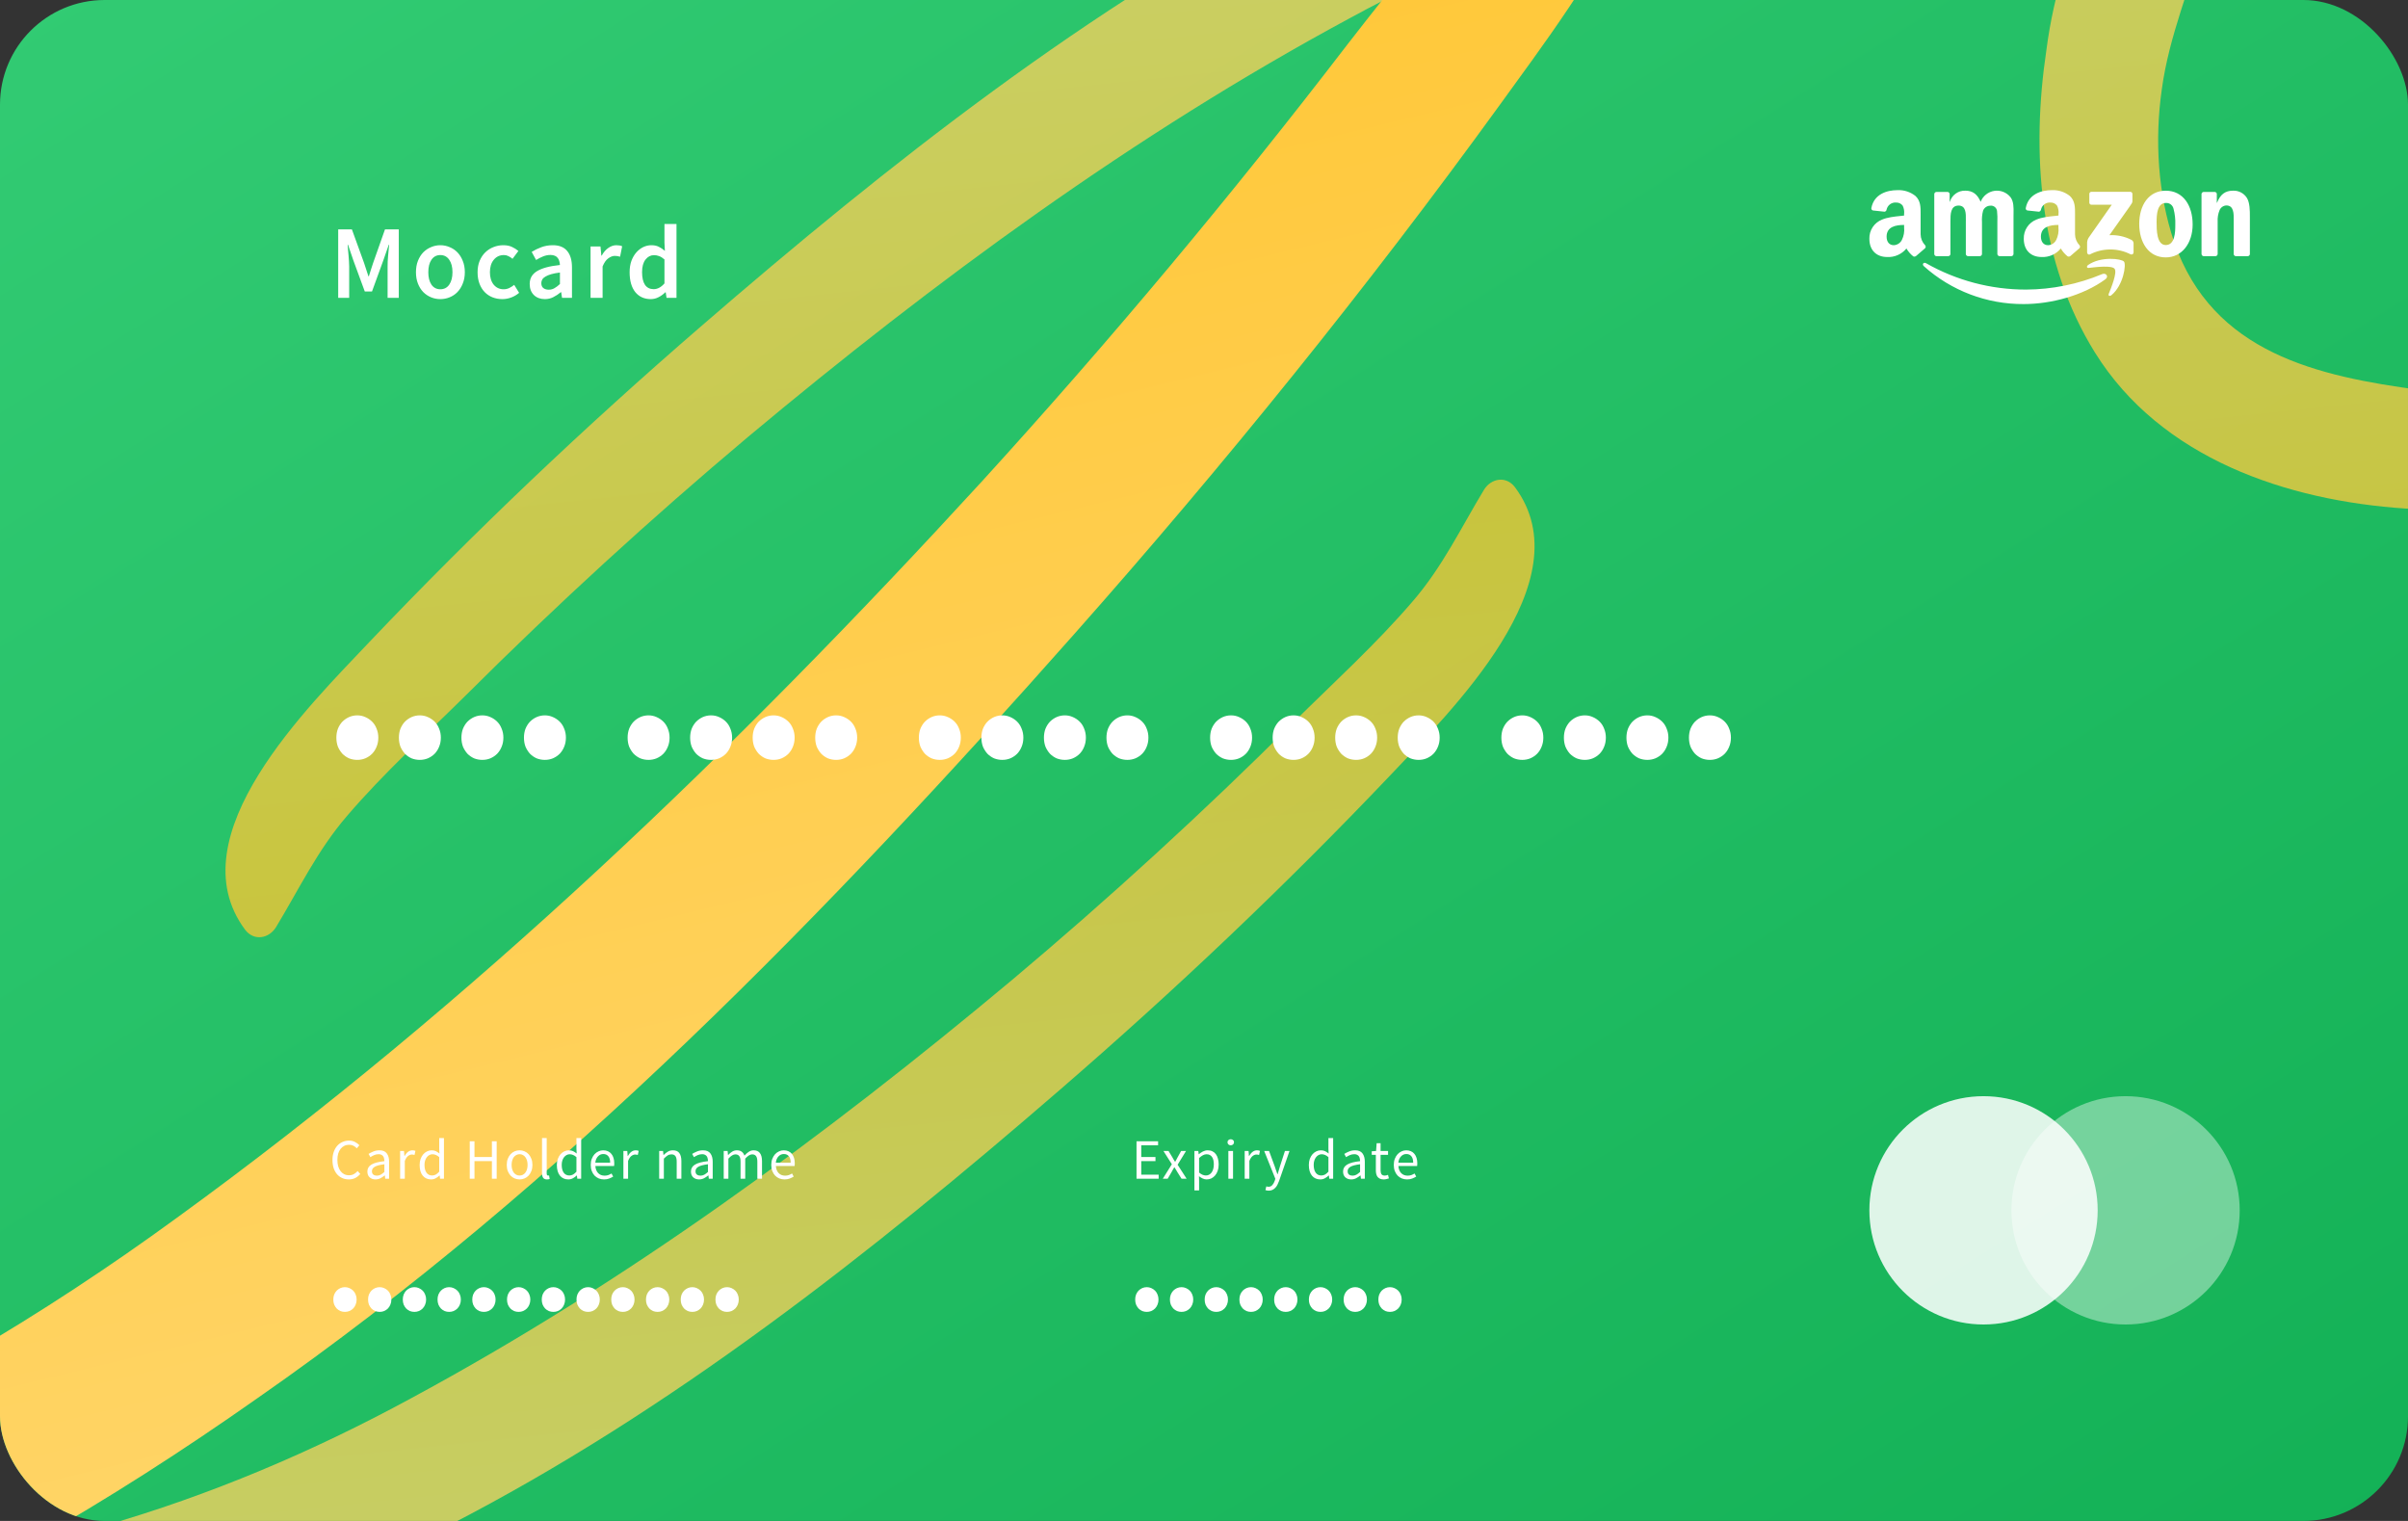 <svg width="380" height="240" viewBox="0 0 380 240" fill="none" xmlns="http://www.w3.org/2000/svg">
<rect x="0" y="0" width="380" height="240" fill="#333333" stroke="none"/>
<g clip-path="url(#clip0_3253_71496)">
<rect width="380" height="240" rx="16.513" fill="url(#paint0_linear_3253_71496)"/>
<path opacity="0.75" d="M437.544 61.416C419.234 63.683 400.328 64.004 382.026 61.553C365.68 59.38 349.179 55.693 343.104 38.221C340.517 30.574 340.006 22.09 341.15 14.09C342.32 5.482 345.757 -2.178 347.938 -10.597C353.032 -30.88 330.969 -40.76 314.517 -43.302C296.515 -45.959 277.479 -42.604 260.072 -38.159C241.558 -33.397 223.853 -25.949 206.938 -17.131C171.903 0.892 140.186 25.912 110.529 51.579C92.323 67.321 74.833 83.896 58.329 101.266C48.866 111.299 27.659 131.899 38.681 146.711C40.083 148.545 42.433 148.11 43.554 146.309C47.213 140.263 50.097 134.159 54.773 128.74C60.576 121.957 67.296 115.87 73.61 109.62C87.866 95.413 102.701 81.838 118.017 68.965C147.584 44.243 178.923 21.249 212.878 2.937C228.317 -5.457 244.617 -12.38 261.581 -17.257C277.339 -21.747 295.126 -25.422 311.541 -23.148C314.945 -22.688 318.387 -21.959 321.633 -20.655C323.494 -19.872 325.523 -19.056 327.152 -17.966C329.018 -16.745 328.912 -17.114 329.029 -15.869C329.205 -12.603 326.768 -8.426 325.832 -5.28C324.506 -0.984 323.518 3.376 322.936 7.898C320.516 24.137 321.744 41.404 330.605 55.639C341.011 72.345 360.88 79.02 379.672 80.251C400.381 81.489 420.091 78.26 438.924 69.45C443.038 67.508 442.481 60.676 437.544 61.416Z" fill="url(#paint1_linear_3253_71496)"/>
<path opacity="0.75" d="M-159.799 162.166C-141.489 159.899 -122.583 159.578 -104.281 162.029C-87.935 164.202 -71.434 167.889 -65.359 185.361C-62.772 193.008 -62.261 201.492 -63.405 209.492C-64.575 218.1 -68.012 225.76 -70.193 234.179C-75.287 254.462 -53.224 264.342 -36.772 266.884C-18.77 269.541 0.266 266.186 17.673 261.741C36.187 256.979 53.892 249.531 70.807 240.713C105.843 222.69 137.56 197.67 167.216 172.003C185.423 156.261 202.912 139.686 219.416 122.316C228.879 112.283 250.086 91.683 239.065 76.871C237.662 75.037 235.312 75.472 234.191 77.273C230.532 83.32 227.648 89.423 222.972 94.842C217.169 101.625 210.449 107.712 204.135 113.962C189.88 128.169 175.044 141.744 159.728 154.617C130.161 179.339 98.822 202.333 64.867 220.645C49.428 229.039 33.129 235.962 16.164 240.839C0.406 245.329 -17.381 249.004 -33.796 246.73C-37.2 246.27 -40.642 245.542 -43.888 244.237C-45.749 243.454 -47.778 242.639 -49.407 241.549C-51.273 240.327 -51.167 240.696 -51.284 239.451C-51.46 236.185 -49.023 232.008 -48.086 228.863C-46.761 224.566 -45.773 220.206 -45.191 215.684C-42.771 199.445 -43.999 182.178 -52.86 167.943C-63.266 151.237 -83.135 144.562 -101.926 143.331C-122.636 142.093 -142.346 145.322 -161.179 154.132C-165.293 156.074 -164.736 162.906 -159.799 162.166Z" fill="url(#paint2_linear_3253_71496)"/>
<path d="M-315.346 150.191C-288.757 143.227 -260.903 139.019 -233.396 139.022C-208.831 139.002 -183.741 141.188 -171.33 165.787C-166.005 176.568 -163.58 188.994 -163.694 201.034C-163.727 213.974 -167.293 225.964 -168.857 238.826C-172.385 269.783 -137.862 280.013 -113.068 280.518C-85.963 280.884 -58.515 272.171 -33.687 262.17C-7.288 251.48 17.39 236.986 40.63 220.625C88.815 187.092 130.722 143.882 169.459 100.126C193.244 73.284 215.805 45.355 236.755 16.446C248.752 -0.236 276.011 -34.844 256.82 -54.538C254.388 -56.969 251.004 -55.862 249.703 -52.981C245.491 -43.331 242.434 -33.749 236.597 -24.823C229.364 -13.662 220.64 -3.346 212.547 7.13C194.294 30.924 175.06 53.898 154.98 75.933C116.189 118.277 74.441 158.419 27.908 192.165C6.763 207.609 -15.941 221.051 -40.031 231.603C-62.415 241.345 -87.955 250.285 -112.642 250.17C-117.759 250.164 -122.984 249.767 -128.035 248.483C-130.936 247.693 -134.093 246.89 -136.713 245.602C-139.709 244.167 -139.48 244.691 -139.897 242.876C-140.8 238.089 -138.024 231.44 -137.261 226.61C-136.15 220.003 -135.549 213.371 -135.58 206.578C-135.204 182.122 -140.417 156.867 -156.303 137.599C-174.958 114.986 -205.611 109.055 -233.6 110.949C-264.423 113.21 -292.892 121.872 -318.966 138.6C-324.658 142.28 -322.49 152.258 -315.346 150.191Z" fill="url(#paint3_linear_3253_71496)"/>
<path d="M53.371 47V36.201H55.534L57.449 41.485C57.57 41.826 57.686 42.178 57.796 42.542C57.906 42.894 58.022 43.246 58.143 43.598H58.209C58.33 43.246 58.44 42.894 58.539 42.542C58.649 42.178 58.765 41.826 58.886 41.485L60.752 36.201H62.931V47H61.165V42.063C61.165 41.809 61.17 41.534 61.181 41.237C61.203 40.94 61.225 40.643 61.247 40.345C61.269 40.037 61.297 39.74 61.33 39.454C61.363 39.157 61.39 38.881 61.412 38.628H61.346L60.471 41.138L58.704 45.993H57.565L55.781 41.138L54.923 38.628H54.857C54.879 38.881 54.901 39.157 54.923 39.454C54.956 39.74 54.983 40.037 55.005 40.345C55.038 40.643 55.06 40.94 55.071 41.237C55.093 41.534 55.104 41.809 55.104 42.063V47H53.371ZM69.489 47.198C68.983 47.198 68.498 47.105 68.036 46.917C67.573 46.73 67.161 46.455 66.797 46.092C66.445 45.728 66.164 45.283 65.955 44.754C65.746 44.226 65.641 43.626 65.641 42.954C65.641 42.283 65.746 41.683 65.955 41.154C66.164 40.626 66.445 40.18 66.797 39.817C67.161 39.454 67.573 39.178 68.036 38.991C68.498 38.793 68.983 38.694 69.489 38.694C69.995 38.694 70.48 38.793 70.942 38.991C71.415 39.178 71.828 39.454 72.18 39.817C72.533 40.18 72.814 40.626 73.023 41.154C73.243 41.683 73.353 42.283 73.353 42.954C73.353 43.626 73.243 44.226 73.023 44.754C72.814 45.283 72.533 45.728 72.18 46.092C71.828 46.455 71.415 46.73 70.942 46.917C70.48 47.105 69.995 47.198 69.489 47.198ZM69.489 45.646C70.083 45.646 70.551 45.404 70.892 44.919C71.234 44.424 71.404 43.769 71.404 42.954C71.404 42.129 71.234 41.474 70.892 40.989C70.551 40.494 70.083 40.246 69.489 40.246C68.894 40.246 68.427 40.494 68.085 40.989C67.755 41.474 67.59 42.129 67.59 42.954C67.59 43.769 67.755 44.424 68.085 44.919C68.427 45.404 68.894 45.646 69.489 45.646ZM79.278 47.198C78.728 47.198 78.21 47.105 77.726 46.917C77.252 46.73 76.84 46.455 76.487 46.092C76.135 45.728 75.86 45.283 75.662 44.754C75.464 44.226 75.365 43.626 75.365 42.954C75.365 42.283 75.475 41.683 75.695 41.154C75.915 40.626 76.212 40.18 76.587 39.817C76.961 39.454 77.39 39.178 77.874 38.991C78.37 38.793 78.887 38.694 79.427 38.694C79.955 38.694 80.406 38.782 80.781 38.958C81.166 39.134 81.507 39.349 81.805 39.602L80.88 40.841C80.66 40.654 80.439 40.511 80.219 40.411C80.01 40.301 79.779 40.246 79.526 40.246C78.865 40.246 78.331 40.494 77.924 40.989C77.517 41.474 77.313 42.129 77.313 42.954C77.313 43.769 77.511 44.424 77.907 44.919C78.315 45.404 78.838 45.646 79.476 45.646C79.796 45.646 80.093 45.58 80.368 45.448C80.654 45.305 80.913 45.14 81.144 44.952L81.92 46.207C81.535 46.538 81.111 46.785 80.649 46.95C80.197 47.116 79.74 47.198 79.278 47.198ZM85.985 47.198C85.269 47.198 84.691 46.983 84.251 46.554C83.811 46.114 83.59 45.536 83.59 44.82C83.59 44.391 83.678 44.011 83.855 43.681C84.042 43.34 84.328 43.048 84.713 42.806C85.109 42.564 85.605 42.36 86.199 42.195C86.805 42.03 87.526 41.903 88.362 41.815C88.352 41.606 88.319 41.408 88.263 41.221C88.219 41.022 88.137 40.852 88.016 40.709C87.906 40.554 87.757 40.439 87.57 40.362C87.383 40.274 87.152 40.23 86.876 40.23C86.48 40.23 86.089 40.307 85.704 40.461C85.33 40.615 84.961 40.802 84.598 41.022L83.904 39.751C84.356 39.465 84.862 39.217 85.423 39.008C85.985 38.799 86.59 38.694 87.24 38.694C88.252 38.694 89.007 38.997 89.502 39.602C90.008 40.197 90.261 41.061 90.261 42.195V47H88.693L88.561 46.108H88.495C88.131 46.417 87.741 46.675 87.322 46.884C86.915 47.094 86.469 47.198 85.985 47.198ZM86.596 45.712C86.926 45.712 87.223 45.635 87.487 45.481C87.763 45.327 88.054 45.106 88.362 44.82V43.004C87.812 43.07 87.35 43.158 86.975 43.268C86.601 43.378 86.299 43.505 86.067 43.648C85.836 43.78 85.671 43.934 85.572 44.11C85.473 44.286 85.423 44.474 85.423 44.672C85.423 45.035 85.533 45.299 85.754 45.464C85.974 45.629 86.254 45.712 86.596 45.712ZM93.195 47V38.892H94.763L94.895 40.329H94.961C95.248 39.8 95.594 39.399 96.002 39.123C96.409 38.837 96.827 38.694 97.257 38.694C97.642 38.694 97.95 38.749 98.181 38.859L97.851 40.511C97.708 40.467 97.576 40.433 97.455 40.411C97.334 40.389 97.185 40.378 97.009 40.378C96.69 40.378 96.354 40.505 96.002 40.758C95.65 41 95.347 41.43 95.094 42.046V47H93.195ZM102.694 47.198C101.67 47.198 100.856 46.829 100.25 46.092C99.656 45.343 99.359 44.297 99.359 42.954C99.359 42.294 99.452 41.699 99.639 41.171C99.837 40.643 100.096 40.197 100.415 39.834C100.735 39.47 101.098 39.19 101.505 38.991C101.923 38.793 102.353 38.694 102.793 38.694C103.255 38.694 103.646 38.777 103.966 38.942C104.285 39.096 104.604 39.311 104.923 39.586L104.857 38.281V35.342H106.756V47H105.187L105.055 46.125H104.989C104.692 46.422 104.345 46.675 103.949 46.884C103.553 47.094 103.134 47.198 102.694 47.198ZM103.156 45.629C103.762 45.629 104.329 45.327 104.857 44.721V40.94C104.571 40.687 104.29 40.511 104.015 40.411C103.751 40.312 103.481 40.263 103.206 40.263C102.678 40.263 102.232 40.494 101.868 40.956C101.505 41.419 101.323 42.079 101.323 42.938C101.323 43.819 101.478 44.49 101.786 44.952C102.105 45.404 102.562 45.629 103.156 45.629Z" fill="white"/>
<path d="M56.377 119.906C55.927 119.906 55.495 119.825 55.08 119.663C54.684 119.483 54.333 119.24 54.027 118.933C53.738 118.609 53.504 118.24 53.324 117.826C53.162 117.393 53.081 116.916 53.081 116.394C53.081 115.889 53.162 115.421 53.324 114.988C53.504 114.556 53.738 114.187 54.027 113.881C54.333 113.574 54.684 113.331 55.08 113.151C55.495 112.971 55.927 112.881 56.377 112.881C56.828 112.881 57.251 112.971 57.647 113.151C58.062 113.331 58.422 113.574 58.728 113.881C59.034 114.187 59.269 114.556 59.431 114.988C59.611 115.421 59.701 115.889 59.701 116.394C59.701 116.916 59.611 117.393 59.431 117.826C59.269 118.24 59.034 118.609 58.728 118.933C58.422 119.24 58.062 119.483 57.647 119.663C57.251 119.825 56.828 119.906 56.377 119.906ZM66.245 119.906C65.795 119.906 65.363 119.825 64.948 119.663C64.552 119.483 64.201 119.24 63.894 118.933C63.606 118.609 63.372 118.24 63.192 117.826C63.03 117.393 62.949 116.916 62.949 116.394C62.949 115.889 63.03 115.421 63.192 114.988C63.372 114.556 63.606 114.187 63.894 113.881C64.201 113.574 64.552 113.331 64.948 113.151C65.363 112.971 65.795 112.881 66.245 112.881C66.696 112.881 67.119 112.971 67.515 113.151C67.93 113.331 68.29 113.574 68.596 113.881C68.902 114.187 69.136 114.556 69.299 114.988C69.479 115.421 69.569 115.889 69.569 116.394C69.569 116.916 69.479 117.393 69.299 117.826C69.136 118.24 68.902 118.609 68.596 118.933C68.29 119.24 67.93 119.483 67.515 119.663C67.119 119.825 66.696 119.906 66.245 119.906ZM76.113 119.906C75.663 119.906 75.23 119.825 74.816 119.663C74.42 119.483 74.069 119.24 73.762 118.933C73.474 118.609 73.24 118.24 73.06 117.826C72.898 117.393 72.817 116.916 72.817 116.394C72.817 115.889 72.898 115.421 73.06 114.988C73.24 114.556 73.474 114.187 73.762 113.881C74.069 113.574 74.42 113.331 74.816 113.151C75.23 112.971 75.663 112.881 76.113 112.881C76.564 112.881 76.987 112.971 77.383 113.151C77.797 113.331 78.158 113.574 78.464 113.881C78.77 114.187 79.004 114.556 79.166 114.988C79.347 115.421 79.437 115.889 79.437 116.394C79.437 116.916 79.347 117.393 79.166 117.826C79.004 118.24 78.77 118.609 78.464 118.933C78.158 119.24 77.797 119.483 77.383 119.663C76.987 119.825 76.564 119.906 76.113 119.906ZM85.981 119.906C85.531 119.906 85.098 119.825 84.684 119.663C84.288 119.483 83.936 119.24 83.63 118.933C83.342 118.609 83.108 118.24 82.928 117.826C82.766 117.393 82.684 116.916 82.684 116.394C82.684 115.889 82.766 115.421 82.928 114.988C83.108 114.556 83.342 114.187 83.63 113.881C83.936 113.574 84.288 113.331 84.684 113.151C85.098 112.971 85.531 112.881 85.981 112.881C86.431 112.881 86.855 112.971 87.251 113.151C87.665 113.331 88.026 113.574 88.332 113.881C88.638 114.187 88.872 114.556 89.034 114.988C89.215 115.421 89.305 115.889 89.305 116.394C89.305 116.916 89.215 117.393 89.034 117.826C88.872 118.24 88.638 118.609 88.332 118.933C88.026 119.24 87.665 119.483 87.251 119.663C86.855 119.825 86.431 119.906 85.981 119.906ZM102.339 119.906C101.889 119.906 101.456 119.825 101.042 119.663C100.646 119.483 100.295 119.24 99.988 118.933C99.7 118.609 99.466 118.24 99.286 117.826C99.124 117.393 99.043 116.916 99.043 116.394C99.043 115.889 99.124 115.421 99.286 114.988C99.466 114.556 99.7 114.187 99.988 113.881C100.295 113.574 100.646 113.331 101.042 113.151C101.456 112.971 101.889 112.881 102.339 112.881C102.789 112.881 103.213 112.971 103.609 113.151C104.023 113.331 104.384 113.574 104.69 113.881C104.996 114.187 105.23 114.556 105.392 114.988C105.573 115.421 105.663 115.889 105.663 116.394C105.663 116.916 105.573 117.393 105.392 117.826C105.23 118.24 104.996 118.609 104.69 118.933C104.384 119.24 104.023 119.483 103.609 119.663C103.213 119.825 102.789 119.906 102.339 119.906ZM112.207 119.906C111.757 119.906 111.324 119.825 110.91 119.663C110.514 119.483 110.162 119.24 109.856 118.933C109.568 118.609 109.334 118.24 109.154 117.826C108.992 117.393 108.91 116.916 108.91 116.394C108.91 115.889 108.992 115.421 109.154 114.988C109.334 114.556 109.568 114.187 109.856 113.881C110.162 113.574 110.514 113.331 110.91 113.151C111.324 112.971 111.757 112.881 112.207 112.881C112.657 112.881 113.081 112.971 113.477 113.151C113.891 113.331 114.252 113.574 114.558 113.881C114.864 114.187 115.098 114.556 115.26 114.988C115.44 115.421 115.531 115.889 115.531 116.394C115.531 116.916 115.44 117.393 115.26 117.826C115.098 118.24 114.864 118.609 114.558 118.933C114.252 119.24 113.891 119.483 113.477 119.663C113.081 119.825 112.657 119.906 112.207 119.906ZM122.075 119.906C121.625 119.906 121.192 119.825 120.778 119.663C120.382 119.483 120.03 119.24 119.724 118.933C119.436 118.609 119.202 118.24 119.022 117.826C118.859 117.393 118.778 116.916 118.778 116.394C118.778 115.889 118.859 115.421 119.022 114.988C119.202 114.556 119.436 114.187 119.724 113.881C120.03 113.574 120.382 113.331 120.778 113.151C121.192 112.971 121.625 112.881 122.075 112.881C122.525 112.881 122.949 112.971 123.345 113.151C123.759 113.331 124.119 113.574 124.426 113.881C124.732 114.187 124.966 114.556 125.128 114.988C125.308 115.421 125.398 115.889 125.398 116.394C125.398 116.916 125.308 117.393 125.128 117.826C124.966 118.24 124.732 118.609 124.426 118.933C124.119 119.24 123.759 119.483 123.345 119.663C122.949 119.825 122.525 119.906 122.075 119.906ZM131.943 119.906C131.492 119.906 131.06 119.825 130.646 119.663C130.249 119.483 129.898 119.24 129.592 118.933C129.304 118.609 129.07 118.24 128.889 117.826C128.727 117.393 128.646 116.916 128.646 116.394C128.646 115.889 128.727 115.421 128.889 114.988C129.07 114.556 129.304 114.187 129.592 113.881C129.898 113.574 130.249 113.331 130.646 113.151C131.06 112.971 131.492 112.881 131.943 112.881C132.393 112.881 132.816 112.971 133.213 113.151C133.627 113.331 133.987 113.574 134.294 113.881C134.6 114.187 134.834 114.556 134.996 114.988C135.176 115.421 135.266 115.889 135.266 116.394C135.266 116.916 135.176 117.393 134.996 117.826C134.834 118.24 134.6 118.609 134.294 118.933C133.987 119.24 133.627 119.483 133.213 119.663C132.816 119.825 132.393 119.906 131.943 119.906ZM148.301 119.906C147.851 119.906 147.418 119.825 147.004 119.663C146.608 119.483 146.256 119.24 145.95 118.933C145.662 118.609 145.428 118.24 145.248 117.826C145.085 117.393 145.004 116.916 145.004 116.394C145.004 115.889 145.085 115.421 145.248 114.988C145.428 114.556 145.662 114.187 145.95 113.881C146.256 113.574 146.608 113.331 147.004 113.151C147.418 112.971 147.851 112.881 148.301 112.881C148.751 112.881 149.175 112.971 149.571 113.151C149.985 113.331 150.345 113.574 150.652 113.881C150.958 114.187 151.192 114.556 151.354 114.988C151.534 115.421 151.624 115.889 151.624 116.394C151.624 116.916 151.534 117.393 151.354 117.826C151.192 118.24 150.958 118.609 150.652 118.933C150.345 119.24 149.985 119.483 149.571 119.663C149.175 119.825 148.751 119.906 148.301 119.906ZM158.169 119.906C157.718 119.906 157.286 119.825 156.872 119.663C156.475 119.483 156.124 119.24 155.818 118.933C155.53 118.609 155.296 118.24 155.115 117.826C154.953 117.393 154.872 116.916 154.872 116.394C154.872 115.889 154.953 115.421 155.115 114.988C155.296 114.556 155.53 114.187 155.818 113.881C156.124 113.574 156.475 113.331 156.872 113.151C157.286 112.971 157.718 112.881 158.169 112.881C158.619 112.881 159.042 112.971 159.439 113.151C159.853 113.331 160.213 113.574 160.52 113.881C160.826 114.187 161.06 114.556 161.222 114.988C161.402 115.421 161.492 115.889 161.492 116.394C161.492 116.916 161.402 117.393 161.222 117.826C161.06 118.24 160.826 118.609 160.52 118.933C160.213 119.24 159.853 119.483 159.439 119.663C159.042 119.825 158.619 119.906 158.169 119.906ZM168.037 119.906C167.586 119.906 167.154 119.825 166.74 119.663C166.343 119.483 165.992 119.24 165.686 118.933C165.398 118.609 165.163 118.24 164.983 117.826C164.821 117.393 164.74 116.916 164.74 116.394C164.74 115.889 164.821 115.421 164.983 114.988C165.163 114.556 165.398 114.187 165.686 113.881C165.992 113.574 166.343 113.331 166.74 113.151C167.154 112.971 167.586 112.881 168.037 112.881C168.487 112.881 168.91 112.971 169.307 113.151C169.721 113.331 170.081 113.574 170.387 113.881C170.694 114.187 170.928 114.556 171.09 114.988C171.27 115.421 171.36 115.889 171.36 116.394C171.36 116.916 171.27 117.393 171.09 117.826C170.928 118.24 170.694 118.609 170.387 118.933C170.081 119.24 169.721 119.483 169.307 119.663C168.91 119.825 168.487 119.906 168.037 119.906ZM177.904 119.906C177.454 119.906 177.022 119.825 176.607 119.663C176.211 119.483 175.86 119.24 175.554 118.933C175.265 118.609 175.031 118.24 174.851 117.826C174.689 117.393 174.608 116.916 174.608 116.394C174.608 115.889 174.689 115.421 174.851 114.988C175.031 114.556 175.265 114.187 175.554 113.881C175.86 113.574 176.211 113.331 176.607 113.151C177.022 112.971 177.454 112.881 177.904 112.881C178.355 112.881 178.778 112.971 179.174 113.151C179.589 113.331 179.949 113.574 180.255 113.881C180.562 114.187 180.796 114.556 180.958 114.988C181.138 115.421 181.228 115.889 181.228 116.394C181.228 116.916 181.138 117.393 180.958 117.826C180.796 118.24 180.562 118.609 180.255 118.933C179.949 119.24 179.589 119.483 179.174 119.663C178.778 119.825 178.355 119.906 177.904 119.906ZM194.263 119.906C193.812 119.906 193.38 119.825 192.966 119.663C192.569 119.483 192.218 119.24 191.912 118.933C191.624 118.609 191.389 118.24 191.209 117.826C191.047 117.393 190.966 116.916 190.966 116.394C190.966 115.889 191.047 115.421 191.209 114.988C191.389 114.556 191.624 114.187 191.912 113.881C192.218 113.574 192.569 113.331 192.966 113.151C193.38 112.971 193.812 112.881 194.263 112.881C194.713 112.881 195.136 112.971 195.533 113.151C195.947 113.331 196.307 113.574 196.613 113.881C196.92 114.187 197.154 114.556 197.316 114.988C197.496 115.421 197.586 115.889 197.586 116.394C197.586 116.916 197.496 117.393 197.316 117.826C197.154 118.24 196.92 118.609 196.613 118.933C196.307 119.24 195.947 119.483 195.533 119.663C195.136 119.825 194.713 119.906 194.263 119.906ZM204.131 119.906C203.68 119.906 203.248 119.825 202.834 119.663C202.437 119.483 202.086 119.24 201.78 118.933C201.491 118.609 201.257 118.24 201.077 117.826C200.915 117.393 200.834 116.916 200.834 116.394C200.834 115.889 200.915 115.421 201.077 114.988C201.257 114.556 201.491 114.187 201.78 113.881C202.086 113.574 202.437 113.331 202.834 113.151C203.248 112.971 203.68 112.881 204.131 112.881C204.581 112.881 205.004 112.971 205.4 113.151C205.815 113.331 206.175 113.574 206.481 113.881C206.788 114.187 207.022 114.556 207.184 114.988C207.364 115.421 207.454 115.889 207.454 116.394C207.454 116.916 207.364 117.393 207.184 117.826C207.022 118.24 206.788 118.609 206.481 118.933C206.175 119.24 205.815 119.483 205.4 119.663C205.004 119.825 204.581 119.906 204.131 119.906ZM213.998 119.906C213.548 119.906 213.116 119.825 212.701 119.663C212.305 119.483 211.954 119.24 211.648 118.933C211.359 118.609 211.125 118.24 210.945 117.826C210.783 117.393 210.702 116.916 210.702 116.394C210.702 115.889 210.783 115.421 210.945 114.988C211.125 114.556 211.359 114.187 211.648 113.881C211.954 113.574 212.305 113.331 212.701 113.151C213.116 112.971 213.548 112.881 213.998 112.881C214.449 112.881 214.872 112.971 215.268 113.151C215.683 113.331 216.043 113.574 216.349 113.881C216.655 114.187 216.89 114.556 217.052 114.988C217.232 115.421 217.322 115.889 217.322 116.394C217.322 116.916 217.232 117.393 217.052 117.826C216.89 118.24 216.655 118.609 216.349 118.933C216.043 119.24 215.683 119.483 215.268 119.663C214.872 119.825 214.449 119.906 213.998 119.906ZM223.866 119.906C223.416 119.906 222.984 119.825 222.569 119.663C222.173 119.483 221.822 119.24 221.515 118.933C221.227 118.609 220.993 118.24 220.813 117.826C220.651 117.393 220.57 116.916 220.57 116.394C220.57 115.889 220.651 115.421 220.813 114.988C220.993 114.556 221.227 114.187 221.515 113.881C221.822 113.574 222.173 113.331 222.569 113.151C222.984 112.971 223.416 112.881 223.866 112.881C224.317 112.881 224.74 112.971 225.136 113.151C225.551 113.331 225.911 113.574 226.217 113.881C226.523 114.187 226.757 114.556 226.92 114.988C227.1 115.421 227.19 115.889 227.19 116.394C227.19 116.916 227.1 117.393 226.92 117.826C226.757 118.24 226.523 118.609 226.217 118.933C225.911 119.24 225.551 119.483 225.136 119.663C224.74 119.825 224.317 119.906 223.866 119.906ZM240.224 119.906C239.774 119.906 239.342 119.825 238.927 119.663C238.531 119.483 238.18 119.24 237.874 118.933C237.585 118.609 237.351 118.24 237.171 117.826C237.009 117.393 236.928 116.916 236.928 116.394C236.928 115.889 237.009 115.421 237.171 114.988C237.351 114.556 237.585 114.187 237.874 113.881C238.18 113.574 238.531 113.331 238.927 113.151C239.342 112.971 239.774 112.881 240.224 112.881C240.675 112.881 241.098 112.971 241.494 113.151C241.909 113.331 242.269 113.574 242.575 113.881C242.881 114.187 243.116 114.556 243.278 114.988C243.458 115.421 243.548 115.889 243.548 116.394C243.548 116.916 243.458 117.393 243.278 117.826C243.116 118.24 242.881 118.609 242.575 118.933C242.269 119.24 241.909 119.483 241.494 119.663C241.098 119.825 240.675 119.906 240.224 119.906ZM250.092 119.906C249.642 119.906 249.21 119.825 248.795 119.663C248.399 119.483 248.048 119.24 247.741 118.933C247.453 118.609 247.219 118.24 247.039 117.826C246.877 117.393 246.796 116.916 246.796 116.394C246.796 115.889 246.877 115.421 247.039 114.988C247.219 114.556 247.453 114.187 247.741 113.881C248.048 113.574 248.399 113.331 248.795 113.151C249.21 112.971 249.642 112.881 250.092 112.881C250.543 112.881 250.966 112.971 251.362 113.151C251.777 113.331 252.137 113.574 252.443 113.881C252.749 114.187 252.983 114.556 253.146 114.988C253.326 115.421 253.416 115.889 253.416 116.394C253.416 116.916 253.326 117.393 253.146 117.826C252.983 118.24 252.749 118.609 252.443 118.933C252.137 119.24 251.777 119.483 251.362 119.663C250.966 119.825 250.543 119.906 250.092 119.906ZM259.96 119.906C259.51 119.906 259.077 119.825 258.663 119.663C258.267 119.483 257.916 119.24 257.609 118.933C257.321 118.609 257.087 118.24 256.907 117.826C256.745 117.393 256.664 116.916 256.664 116.394C256.664 115.889 256.745 115.421 256.907 114.988C257.087 114.556 257.321 114.187 257.609 113.881C257.916 113.574 258.267 113.331 258.663 113.151C259.077 112.971 259.51 112.881 259.96 112.881C260.41 112.881 260.834 112.971 261.23 113.151C261.644 113.331 262.005 113.574 262.311 113.881C262.617 114.187 262.851 114.556 263.013 114.988C263.194 115.421 263.284 115.889 263.284 116.394C263.284 116.916 263.194 117.393 263.013 117.826C262.851 118.24 262.617 118.609 262.311 118.933C262.005 119.24 261.644 119.483 261.23 119.663C260.834 119.825 260.41 119.906 259.96 119.906ZM269.828 119.906C269.378 119.906 268.945 119.825 268.531 119.663C268.135 119.483 267.783 119.24 267.477 118.933C267.189 118.609 266.955 118.24 266.775 117.826C266.613 117.393 266.531 116.916 266.531 116.394C266.531 115.889 266.613 115.421 266.775 114.988C266.955 114.556 267.189 114.187 267.477 113.881C267.783 113.574 268.135 113.331 268.531 113.151C268.945 112.971 269.378 112.881 269.828 112.881C270.278 112.881 270.702 112.971 271.098 113.151C271.512 113.331 271.873 113.574 272.179 113.881C272.485 114.187 272.719 114.556 272.881 114.988C273.061 115.421 273.152 115.889 273.152 116.394C273.152 116.916 273.061 117.393 272.881 117.826C272.719 118.24 272.485 118.609 272.179 118.933C271.873 119.24 271.512 119.483 271.098 119.663C270.702 119.825 270.278 119.906 269.828 119.906Z" fill="white"/>
<path d="M55.044 186.108C54.672 186.108 54.33 186.039 54.018 185.901C53.705 185.763 53.432 185.565 53.198 185.306C52.97 185.042 52.79 184.721 52.657 184.343C52.531 183.958 52.468 183.526 52.468 183.046C52.468 182.571 52.534 182.145 52.666 181.767C52.799 181.388 52.982 181.067 53.216 180.803C53.45 180.539 53.726 180.338 54.045 180.2C54.363 180.055 54.711 179.983 55.089 179.983C55.45 179.983 55.765 180.058 56.035 180.209C56.311 180.353 56.536 180.521 56.711 180.713L56.305 181.199C56.149 181.031 55.972 180.896 55.774 180.794C55.576 180.692 55.351 180.641 55.098 180.641C54.816 180.641 54.561 180.698 54.333 180.812C54.105 180.92 53.91 181.079 53.747 181.289C53.585 181.494 53.459 181.743 53.369 182.037C53.285 182.331 53.243 182.661 53.243 183.028C53.243 183.4 53.285 183.736 53.369 184.036C53.459 184.331 53.582 184.583 53.738 184.793C53.895 185.003 54.084 185.165 54.306 185.279C54.534 185.394 54.789 185.451 55.071 185.451C55.36 185.451 55.612 185.394 55.828 185.279C56.044 185.159 56.248 184.994 56.44 184.784L56.855 185.252C56.621 185.523 56.356 185.733 56.062 185.883C55.768 186.033 55.429 186.108 55.044 186.108ZM59.253 186.108C58.887 186.108 58.581 186 58.334 185.784C58.094 185.568 57.974 185.261 57.974 184.865C57.974 184.385 58.187 184.018 58.614 183.766C59.04 183.508 59.721 183.328 60.658 183.226C60.658 183.088 60.643 182.953 60.613 182.821C60.589 182.688 60.544 182.571 60.478 182.469C60.412 182.367 60.319 182.286 60.199 182.226C60.085 182.16 59.938 182.127 59.758 182.127C59.505 182.127 59.268 182.175 59.046 182.271C58.824 182.367 58.626 182.475 58.452 182.595L58.163 182.082C58.367 181.95 58.617 181.824 58.911 181.704C59.205 181.578 59.529 181.515 59.884 181.515C60.418 181.515 60.805 181.68 61.046 182.01C61.286 182.334 61.406 182.77 61.406 183.316V186H60.793L60.73 185.478H60.703C60.493 185.652 60.268 185.802 60.028 185.928C59.788 186.048 59.529 186.108 59.253 186.108ZM59.469 185.514C59.679 185.514 59.878 185.466 60.064 185.37C60.25 185.267 60.448 185.12 60.658 184.928V183.712C60.292 183.76 59.983 183.817 59.731 183.883C59.484 183.949 59.283 184.027 59.127 184.118C58.977 184.208 58.866 184.313 58.794 184.433C58.728 184.547 58.695 184.673 58.695 184.811C58.695 185.063 58.77 185.243 58.92 185.352C59.07 185.46 59.253 185.514 59.469 185.514ZM63.143 186V181.623H63.756L63.819 182.415H63.846C63.996 182.139 64.176 181.92 64.386 181.758C64.603 181.596 64.837 181.515 65.089 181.515C65.263 181.515 65.419 181.545 65.557 181.605L65.413 182.253C65.341 182.229 65.275 182.211 65.215 182.199C65.155 182.187 65.08 182.181 64.99 182.181C64.804 182.181 64.609 182.256 64.404 182.406C64.206 182.556 64.032 182.818 63.882 183.19V186H63.143ZM68.033 186.108C67.481 186.108 67.04 185.91 66.709 185.514C66.385 185.117 66.223 184.553 66.223 183.82C66.223 183.466 66.274 183.148 66.376 182.866C66.484 182.577 66.625 182.334 66.799 182.136C66.974 181.938 67.175 181.785 67.403 181.677C67.631 181.569 67.871 181.515 68.123 181.515C68.376 181.515 68.595 181.56 68.781 181.65C68.967 181.74 69.156 181.863 69.348 182.019L69.312 181.271V179.587H70.06V186H69.447L69.384 185.487H69.357C69.183 185.655 68.982 185.802 68.754 185.928C68.532 186.048 68.291 186.108 68.033 186.108ZM68.195 185.487C68.4 185.487 68.592 185.439 68.772 185.342C68.952 185.24 69.132 185.087 69.312 184.883V182.595C69.126 182.427 68.946 182.31 68.772 182.244C68.604 182.172 68.43 182.136 68.249 182.136C68.075 182.136 67.91 182.178 67.754 182.262C67.604 182.34 67.472 182.454 67.358 182.604C67.244 182.748 67.154 182.923 67.088 183.127C67.022 183.331 66.989 183.559 66.989 183.811C66.989 184.34 67.094 184.751 67.304 185.045C67.514 185.339 67.811 185.487 68.195 185.487ZM74.13 186V180.091H74.877V182.568H77.625V180.091H78.381V186H77.625V183.217H74.877V186H74.13ZM81.996 186.108C81.726 186.108 81.468 186.057 81.222 185.955C80.981 185.853 80.768 185.706 80.582 185.514C80.396 185.315 80.246 185.075 80.132 184.793C80.024 184.505 79.97 184.181 79.97 183.82C79.97 183.454 80.024 183.13 80.132 182.848C80.246 182.559 80.396 182.316 80.582 182.118C80.768 181.92 80.981 181.77 81.222 181.668C81.468 181.566 81.726 181.515 81.996 181.515C82.266 181.515 82.522 181.566 82.762 181.668C83.008 181.77 83.224 181.92 83.41 182.118C83.596 182.316 83.743 182.559 83.852 182.848C83.966 183.13 84.023 183.454 84.023 183.82C84.023 184.181 83.966 184.505 83.852 184.793C83.743 185.075 83.596 185.315 83.41 185.514C83.224 185.706 83.008 185.853 82.762 185.955C82.522 186.057 82.266 186.108 81.996 186.108ZM81.996 185.496C82.182 185.496 82.353 185.457 82.51 185.379C82.666 185.294 82.798 185.18 82.906 185.036C83.02 184.886 83.107 184.709 83.167 184.505C83.227 184.301 83.257 184.073 83.257 183.82C83.257 183.568 83.227 183.34 83.167 183.136C83.107 182.926 83.02 182.745 82.906 182.595C82.798 182.445 82.666 182.331 82.51 182.253C82.353 182.169 82.182 182.127 81.996 182.127C81.81 182.127 81.639 182.169 81.483 182.253C81.327 182.331 81.192 182.445 81.077 182.595C80.969 182.745 80.885 182.926 80.825 183.136C80.765 183.34 80.735 183.568 80.735 183.82C80.735 184.073 80.765 184.301 80.825 184.505C80.885 184.709 80.969 184.886 81.077 185.036C81.192 185.18 81.327 185.294 81.483 185.379C81.639 185.457 81.81 185.496 81.996 185.496ZM86.319 186.108C86.037 186.108 85.836 186.024 85.716 185.856C85.596 185.688 85.536 185.442 85.536 185.117V179.587H86.274V185.171C86.274 185.291 86.295 185.376 86.337 185.424C86.379 185.472 86.427 185.496 86.481 185.496C86.505 185.496 86.526 185.496 86.545 185.496C86.569 185.496 86.602 185.49 86.644 185.478L86.743 186.036C86.695 186.06 86.638 186.078 86.572 186.09C86.505 186.102 86.421 186.108 86.319 186.108ZM89.687 186.108C89.135 186.108 88.693 185.91 88.363 185.514C88.039 185.117 87.876 184.553 87.876 183.82C87.876 183.466 87.928 183.148 88.03 182.866C88.138 182.577 88.279 182.334 88.453 182.136C88.627 181.938 88.828 181.785 89.056 181.677C89.285 181.569 89.525 181.515 89.777 181.515C90.029 181.515 90.248 181.56 90.434 181.65C90.621 181.74 90.81 181.863 91.002 182.019L90.966 181.271V179.587H91.713V186H91.101L91.038 185.487H91.011C90.837 185.655 90.636 185.802 90.407 185.928C90.185 186.048 89.945 186.108 89.687 186.108ZM89.849 185.487C90.053 185.487 90.245 185.439 90.425 185.342C90.606 185.24 90.786 185.087 90.966 184.883V182.595C90.78 182.427 90.6 182.31 90.425 182.244C90.257 182.172 90.083 182.136 89.903 182.136C89.729 182.136 89.564 182.178 89.408 182.262C89.258 182.34 89.126 182.454 89.011 182.604C88.897 182.748 88.807 182.923 88.741 183.127C88.675 183.331 88.642 183.559 88.642 183.811C88.642 184.34 88.747 184.751 88.957 185.045C89.168 185.339 89.465 185.487 89.849 185.487ZM95.322 186.108C95.028 186.108 94.752 186.057 94.494 185.955C94.242 185.847 94.019 185.697 93.827 185.505C93.641 185.306 93.494 185.066 93.386 184.784C93.278 184.502 93.224 184.181 93.224 183.82C93.224 183.46 93.278 183.139 93.386 182.857C93.5 182.568 93.647 182.325 93.827 182.127C94.013 181.929 94.224 181.779 94.458 181.677C94.692 181.569 94.935 181.515 95.187 181.515C95.464 181.515 95.71 181.563 95.926 181.659C96.148 181.755 96.331 181.893 96.475 182.073C96.625 182.253 96.74 182.469 96.818 182.721C96.896 182.974 96.935 183.256 96.935 183.568C96.935 183.646 96.932 183.724 96.926 183.802C96.926 183.874 96.92 183.937 96.908 183.991H93.953C93.983 184.46 94.127 184.832 94.386 185.108C94.65 185.379 94.992 185.514 95.412 185.514C95.623 185.514 95.815 185.484 95.989 185.424C96.169 185.358 96.34 185.273 96.502 185.171L96.764 185.658C96.571 185.778 96.358 185.883 96.124 185.973C95.89 186.063 95.623 186.108 95.322 186.108ZM93.944 183.46H96.286C96.286 183.016 96.19 182.679 95.998 182.451C95.812 182.217 95.548 182.1 95.205 182.1C95.049 182.1 94.899 182.13 94.755 182.19C94.617 182.25 94.491 182.34 94.377 182.46C94.263 182.574 94.167 182.715 94.088 182.884C94.016 183.052 93.968 183.244 93.944 183.46ZM98.377 186V181.623H98.989L99.052 182.415H99.079C99.229 182.139 99.409 181.92 99.62 181.758C99.836 181.596 100.07 181.515 100.322 181.515C100.496 181.515 100.652 181.545 100.79 181.605L100.646 182.253C100.574 182.229 100.508 182.211 100.448 182.199C100.388 182.187 100.313 182.181 100.223 182.181C100.037 182.181 99.842 182.256 99.638 182.406C99.439 182.556 99.265 182.818 99.115 183.19V186H98.377ZM104.023 186V181.623H104.635L104.698 182.253H104.725C104.936 182.043 105.155 181.869 105.383 181.731C105.617 181.587 105.887 181.515 106.194 181.515C106.656 181.515 106.992 181.659 107.202 181.947C107.418 182.235 107.527 182.661 107.527 183.226V186H106.788V183.325C106.788 182.911 106.722 182.613 106.59 182.433C106.458 182.247 106.248 182.154 105.959 182.154C105.731 182.154 105.53 182.211 105.356 182.325C105.182 182.439 104.984 182.607 104.761 182.83V186H104.023ZM110.318 186.108C109.951 186.108 109.645 186 109.399 185.784C109.159 185.568 109.039 185.261 109.039 184.865C109.039 184.385 109.252 184.018 109.678 183.766C110.104 183.508 110.786 183.328 111.723 183.226C111.723 183.088 111.708 182.953 111.678 182.821C111.654 182.688 111.609 182.571 111.543 182.469C111.476 182.367 111.383 182.286 111.263 182.226C111.149 182.16 111.002 182.127 110.822 182.127C110.57 182.127 110.333 182.175 110.11 182.271C109.888 182.367 109.69 182.475 109.516 182.595L109.228 182.082C109.432 181.95 109.681 181.824 109.975 181.704C110.27 181.578 110.594 181.515 110.948 181.515C111.482 181.515 111.87 181.68 112.11 182.01C112.35 182.334 112.47 182.77 112.47 183.316V186H111.858L111.795 185.478H111.768C111.558 185.652 111.332 185.802 111.092 185.928C110.852 186.048 110.594 186.108 110.318 186.108ZM110.534 185.514C110.744 185.514 110.942 185.466 111.128 185.37C111.314 185.267 111.513 185.12 111.723 184.928V183.712C111.356 183.76 111.047 183.817 110.795 183.883C110.549 183.949 110.348 184.027 110.191 184.118C110.041 184.208 109.93 184.313 109.858 184.433C109.792 184.547 109.759 184.673 109.759 184.811C109.759 185.063 109.834 185.243 109.984 185.352C110.134 185.46 110.318 185.514 110.534 185.514ZM114.208 186V181.623H114.82L114.883 182.253H114.91C115.102 182.043 115.31 181.869 115.532 181.731C115.76 181.587 116.006 181.515 116.27 181.515C116.607 181.515 116.868 181.59 117.054 181.74C117.246 181.884 117.387 182.088 117.477 182.352C117.705 182.1 117.934 181.899 118.162 181.749C118.396 181.593 118.648 181.515 118.918 181.515C119.369 181.515 119.702 181.659 119.918 181.947C120.14 182.235 120.251 182.661 120.251 183.226V186H119.513V183.325C119.513 182.911 119.447 182.613 119.315 182.433C119.183 182.247 118.978 182.154 118.702 182.154C118.372 182.154 118.006 182.379 117.603 182.83V186H116.865V183.325C116.865 182.911 116.799 182.613 116.667 182.433C116.535 182.247 116.327 182.154 116.045 182.154C115.715 182.154 115.349 182.379 114.946 182.83V186H114.208ZM123.81 186.108C123.516 186.108 123.24 186.057 122.981 185.955C122.729 185.847 122.507 185.697 122.315 185.505C122.129 185.306 121.982 185.066 121.874 184.784C121.765 184.502 121.711 184.181 121.711 183.82C121.711 183.46 121.765 183.139 121.874 182.857C121.988 182.568 122.135 182.325 122.315 182.127C122.501 181.929 122.711 181.779 122.945 181.677C123.18 181.569 123.423 181.515 123.675 181.515C123.951 181.515 124.197 181.563 124.414 181.659C124.636 181.755 124.819 181.893 124.963 182.073C125.113 182.253 125.227 182.469 125.305 182.721C125.383 182.974 125.422 183.256 125.422 183.568C125.422 183.646 125.419 183.724 125.413 183.802C125.413 183.874 125.407 183.937 125.395 183.991H122.441C122.471 184.46 122.615 184.832 122.873 185.108C123.138 185.379 123.48 185.514 123.9 185.514C124.11 185.514 124.302 185.484 124.477 185.424C124.657 185.358 124.828 185.273 124.99 185.171L125.251 185.658C125.059 185.778 124.846 185.883 124.612 185.973C124.377 186.063 124.11 186.108 123.81 186.108ZM122.432 183.46H124.774C124.774 183.016 124.678 182.679 124.486 182.451C124.299 182.217 124.035 182.1 123.693 182.1C123.537 182.1 123.387 182.13 123.243 182.19C123.104 182.25 122.978 182.34 122.864 182.46C122.75 182.574 122.654 182.715 122.576 182.884C122.504 183.052 122.456 183.244 122.432 183.46Z" fill="white"/>
<path d="M54.432 207.011C54.182 207.011 53.941 206.966 53.711 206.876C53.491 206.776 53.296 206.641 53.126 206.471C52.966 206.291 52.836 206.086 52.736 205.855C52.645 205.615 52.6 205.35 52.6 205.06C52.6 204.78 52.645 204.519 52.736 204.279C52.836 204.039 52.966 203.834 53.126 203.664C53.296 203.494 53.491 203.358 53.711 203.258C53.941 203.158 54.182 203.108 54.432 203.108C54.682 203.108 54.917 203.158 55.137 203.258C55.368 203.358 55.568 203.494 55.738 203.664C55.908 203.834 56.038 204.039 56.128 204.279C56.228 204.519 56.278 204.78 56.278 205.06C56.278 205.35 56.228 205.615 56.128 205.855C56.038 206.086 55.908 206.291 55.738 206.471C55.568 206.641 55.368 206.776 55.137 206.876C54.917 206.966 54.682 207.011 54.432 207.011ZM59.914 207.011C59.664 207.011 59.424 206.966 59.194 206.876C58.973 206.776 58.778 206.641 58.608 206.471C58.448 206.291 58.318 206.086 58.218 205.855C58.128 205.615 58.083 205.35 58.083 205.06C58.083 204.78 58.128 204.519 58.218 204.279C58.318 204.039 58.448 203.834 58.608 203.664C58.778 203.494 58.973 203.358 59.194 203.258C59.424 203.158 59.664 203.108 59.914 203.108C60.164 203.108 60.399 203.158 60.62 203.258C60.85 203.358 61.05 203.494 61.22 203.664C61.39 203.834 61.52 204.039 61.61 204.279C61.71 204.519 61.76 204.78 61.76 205.06C61.76 205.35 61.71 205.615 61.61 205.855C61.52 206.086 61.39 206.291 61.22 206.471C61.05 206.641 60.85 206.776 60.62 206.876C60.399 206.966 60.164 207.011 59.914 207.011ZM65.396 207.011C65.146 207.011 64.906 206.966 64.676 206.876C64.456 206.776 64.26 206.641 64.09 206.471C63.93 206.291 63.8 206.086 63.7 205.855C63.61 205.615 63.565 205.35 63.565 205.06C63.565 204.78 63.61 204.519 63.7 204.279C63.8 204.039 63.93 203.834 64.09 203.664C64.26 203.494 64.456 203.358 64.676 203.258C64.906 203.158 65.146 203.108 65.396 203.108C65.646 203.108 65.882 203.158 66.102 203.258C66.332 203.358 66.532 203.494 66.702 203.664C66.872 203.834 67.002 204.039 67.093 204.279C67.193 204.519 67.243 204.78 67.243 205.06C67.243 205.35 67.193 205.615 67.093 205.855C67.002 206.086 66.872 206.291 66.702 206.471C66.532 206.641 66.332 206.776 66.102 206.876C65.882 206.966 65.646 207.011 65.396 207.011ZM70.878 207.011C70.628 207.011 70.388 206.966 70.158 206.876C69.938 206.776 69.743 206.641 69.572 206.471C69.412 206.291 69.282 206.086 69.182 205.855C69.092 205.615 69.047 205.35 69.047 205.06C69.047 204.78 69.092 204.519 69.182 204.279C69.282 204.039 69.412 203.834 69.572 203.664C69.743 203.494 69.938 203.358 70.158 203.258C70.388 203.158 70.628 203.108 70.878 203.108C71.129 203.108 71.364 203.158 71.584 203.258C71.814 203.358 72.014 203.494 72.184 203.664C72.355 203.834 72.485 204.039 72.575 204.279C72.675 204.519 72.725 204.78 72.725 205.06C72.725 205.35 72.675 205.615 72.575 205.855C72.485 206.086 72.355 206.291 72.184 206.471C72.014 206.641 71.814 206.776 71.584 206.876C71.364 206.966 71.129 207.011 70.878 207.011ZM76.361 207.011C76.11 207.011 75.87 206.966 75.64 206.876C75.42 206.776 75.225 206.641 75.055 206.471C74.894 206.291 74.764 206.086 74.664 205.855C74.574 205.615 74.529 205.35 74.529 205.06C74.529 204.78 74.574 204.519 74.664 204.279C74.764 204.039 74.894 203.834 75.055 203.664C75.225 203.494 75.42 203.358 75.64 203.258C75.87 203.158 76.11 203.108 76.361 203.108C76.611 203.108 76.846 203.158 77.066 203.258C77.296 203.358 77.496 203.494 77.666 203.664C77.837 203.834 77.967 204.039 78.057 204.279C78.157 204.519 78.207 204.78 78.207 205.06C78.207 205.35 78.157 205.615 78.057 205.855C77.967 206.086 77.837 206.291 77.666 206.471C77.496 206.641 77.296 206.776 77.066 206.876C76.846 206.966 76.611 207.011 76.361 207.011ZM81.843 207.011C81.592 207.011 81.352 206.966 81.122 206.876C80.902 206.776 80.707 206.641 80.537 206.471C80.376 206.291 80.246 206.086 80.146 205.855C80.056 205.615 80.011 205.35 80.011 205.06C80.011 204.78 80.056 204.519 80.146 204.279C80.246 204.039 80.376 203.834 80.537 203.664C80.707 203.494 80.902 203.358 81.122 203.258C81.352 203.158 81.592 203.108 81.843 203.108C82.093 203.108 82.328 203.158 82.548 203.258C82.778 203.358 82.978 203.494 83.149 203.664C83.319 203.834 83.449 204.039 83.539 204.279C83.639 204.519 83.689 204.78 83.689 205.06C83.689 205.35 83.639 205.615 83.539 205.855C83.449 206.086 83.319 206.291 83.149 206.471C82.978 206.641 82.778 206.776 82.548 206.876C82.328 206.966 82.093 207.011 81.843 207.011ZM87.325 207.011C87.075 207.011 86.834 206.966 86.604 206.876C86.384 206.776 86.189 206.641 86.019 206.471C85.859 206.291 85.728 206.086 85.629 205.855C85.538 205.615 85.493 205.35 85.493 205.06C85.493 204.78 85.538 204.519 85.629 204.279C85.728 204.039 85.859 203.834 86.019 203.664C86.189 203.494 86.384 203.358 86.604 203.258C86.834 203.158 87.075 203.108 87.325 203.108C87.575 203.108 87.81 203.158 88.03 203.258C88.26 203.358 88.461 203.494 88.631 203.664C88.801 203.834 88.931 204.039 89.021 204.279C89.121 204.519 89.171 204.78 89.171 205.06C89.171 205.35 89.121 205.615 89.021 205.855C88.931 206.086 88.801 206.291 88.631 206.471C88.461 206.641 88.26 206.776 88.03 206.876C87.81 206.966 87.575 207.011 87.325 207.011ZM92.807 207.011C92.557 207.011 92.317 206.966 92.086 206.876C91.866 206.776 91.671 206.641 91.501 206.471C91.341 206.291 91.211 206.086 91.111 205.855C91.021 205.615 90.975 205.35 90.975 205.06C90.975 204.78 91.021 204.519 91.111 204.279C91.211 204.039 91.341 203.834 91.501 203.664C91.671 203.494 91.866 203.358 92.086 203.258C92.317 203.158 92.557 203.108 92.807 203.108C93.057 203.108 93.292 203.158 93.513 203.258C93.743 203.358 93.943 203.494 94.113 203.664C94.283 203.834 94.413 204.039 94.503 204.279C94.603 204.519 94.653 204.78 94.653 205.06C94.653 205.35 94.603 205.615 94.503 205.855C94.413 206.086 94.283 206.291 94.113 206.471C93.943 206.641 93.743 206.776 93.513 206.876C93.292 206.966 93.057 207.011 92.807 207.011ZM98.289 207.011C98.039 207.011 97.799 206.966 97.569 206.876C97.348 206.776 97.153 206.641 96.983 206.471C96.823 206.291 96.693 206.086 96.593 205.855C96.503 205.615 96.458 205.35 96.458 205.06C96.458 204.78 96.503 204.519 96.593 204.279C96.693 204.039 96.823 203.834 96.983 203.664C97.153 203.494 97.348 203.358 97.569 203.258C97.799 203.158 98.039 203.108 98.289 203.108C98.539 203.108 98.775 203.158 98.995 203.258C99.225 203.358 99.425 203.494 99.595 203.664C99.765 203.834 99.895 204.039 99.985 204.279C100.085 204.519 100.136 204.78 100.136 205.06C100.136 205.35 100.085 205.615 99.985 205.855C99.895 206.086 99.765 206.291 99.595 206.471C99.425 206.641 99.225 206.776 98.995 206.876C98.775 206.966 98.539 207.011 98.289 207.011ZM103.771 207.011C103.521 207.011 103.281 206.966 103.051 206.876C102.831 206.776 102.635 206.641 102.465 206.471C102.305 206.291 102.175 206.086 102.075 205.855C101.985 205.615 101.94 205.35 101.94 205.06C101.94 204.78 101.985 204.519 102.075 204.279C102.175 204.039 102.305 203.834 102.465 203.664C102.635 203.494 102.831 203.358 103.051 203.258C103.281 203.158 103.521 203.108 103.771 203.108C104.021 203.108 104.257 203.158 104.477 203.258C104.707 203.358 104.907 203.494 105.077 203.664C105.247 203.834 105.377 204.039 105.468 204.279C105.568 204.519 105.618 204.78 105.618 205.06C105.618 205.35 105.568 205.615 105.468 205.855C105.377 206.086 105.247 206.291 105.077 206.471C104.907 206.641 104.707 206.776 104.477 206.876C104.257 206.966 104.021 207.011 103.771 207.011ZM109.253 207.011C109.003 207.011 108.763 206.966 108.533 206.876C108.313 206.776 108.118 206.641 107.947 206.471C107.787 206.291 107.657 206.086 107.557 205.855C107.467 205.615 107.422 205.35 107.422 205.06C107.422 204.78 107.467 204.519 107.557 204.279C107.657 204.039 107.787 203.834 107.947 203.664C108.118 203.494 108.313 203.358 108.533 203.258C108.763 203.158 109.003 203.108 109.253 203.108C109.504 203.108 109.739 203.158 109.959 203.258C110.189 203.358 110.389 203.494 110.559 203.664C110.73 203.834 110.86 204.039 110.95 204.279C111.05 204.519 111.1 204.78 111.1 205.06C111.1 205.35 111.05 205.615 110.95 205.855C110.86 206.086 110.73 206.291 110.559 206.471C110.389 206.641 110.189 206.776 109.959 206.876C109.739 206.966 109.504 207.011 109.253 207.011ZM114.736 207.011C114.485 207.011 114.245 206.966 114.015 206.876C113.795 206.776 113.6 206.641 113.43 206.471C113.269 206.291 113.139 206.086 113.039 205.855C112.949 205.615 112.904 205.35 112.904 205.06C112.904 204.78 112.949 204.519 113.039 204.279C113.139 204.039 113.269 203.834 113.43 203.664C113.6 203.494 113.795 203.358 114.015 203.258C114.245 203.158 114.485 203.108 114.736 203.108C114.986 203.108 115.221 203.158 115.441 203.258C115.671 203.358 115.871 203.494 116.042 203.664C116.212 203.834 116.342 204.039 116.432 204.279C116.532 204.519 116.582 204.78 116.582 205.06C116.582 205.35 116.532 205.615 116.432 205.855C116.342 206.086 116.212 206.291 116.042 206.471C115.871 206.641 115.671 206.776 115.441 206.876C115.221 206.966 114.986 207.011 114.736 207.011Z" fill="white"/>
<path d="M179.351 186V180.091H182.756V180.722H180.099V182.577H182.341V183.217H180.099V185.361H182.846V186H179.351ZM183.495 186L184.927 183.712L183.603 181.623H184.405L184.99 182.586C185.056 182.706 185.125 182.83 185.197 182.956C185.269 183.076 185.345 183.196 185.423 183.316H185.459C185.525 183.196 185.591 183.076 185.657 182.956C185.723 182.83 185.789 182.706 185.855 182.586L186.386 181.623H187.161L185.837 183.793L187.26 186H186.458L185.819 184.982C185.741 184.85 185.663 184.718 185.585 184.586C185.507 184.454 185.426 184.325 185.342 184.199H185.306C185.227 184.325 185.152 184.454 185.08 184.586C185.008 184.712 184.936 184.844 184.864 184.982L184.27 186H183.495ZM188.488 187.846V181.623H189.1L189.163 182.127H189.19C189.388 181.959 189.604 181.815 189.839 181.695C190.079 181.575 190.328 181.515 190.586 181.515C190.868 181.515 191.118 181.569 191.334 181.677C191.55 181.779 191.73 181.929 191.874 182.127C192.018 182.319 192.126 182.553 192.198 182.83C192.276 183.1 192.316 183.406 192.316 183.748C192.316 184.121 192.264 184.454 192.162 184.748C192.06 185.036 191.922 185.282 191.748 185.487C191.574 185.691 191.373 185.847 191.145 185.955C190.916 186.057 190.676 186.108 190.424 186.108C190.22 186.108 190.016 186.063 189.812 185.973C189.613 185.883 189.412 185.76 189.208 185.604L189.226 186.369V187.846H188.488ZM190.298 185.487C190.478 185.487 190.643 185.448 190.793 185.37C190.949 185.285 191.082 185.171 191.19 185.027C191.304 184.877 191.391 184.694 191.451 184.478C191.517 184.262 191.55 184.018 191.55 183.748C191.55 183.508 191.529 183.289 191.487 183.091C191.445 182.893 191.376 182.724 191.28 182.586C191.19 182.442 191.07 182.331 190.919 182.253C190.775 182.175 190.601 182.136 190.397 182.136C190.211 182.136 190.022 182.187 189.83 182.289C189.643 182.391 189.442 182.538 189.226 182.73V185.027C189.424 185.195 189.616 185.315 189.803 185.388C189.989 185.454 190.154 185.487 190.298 185.487ZM193.844 186V181.623H194.582V186H193.844ZM194.222 180.722C194.078 180.722 193.955 180.677 193.853 180.587C193.757 180.497 193.709 180.383 193.709 180.245C193.709 180.1 193.757 179.986 193.853 179.902C193.955 179.812 194.078 179.767 194.222 179.767C194.366 179.767 194.486 179.812 194.582 179.902C194.685 179.986 194.736 180.1 194.736 180.245C194.736 180.383 194.685 180.497 194.582 180.587C194.486 180.677 194.366 180.722 194.222 180.722ZM196.421 186V181.623H197.033L197.096 182.415H197.123C197.273 182.139 197.454 181.92 197.664 181.758C197.88 181.596 198.114 181.515 198.366 181.515C198.54 181.515 198.696 181.545 198.835 181.605L198.69 182.253C198.618 182.229 198.552 182.211 198.492 182.199C198.432 182.187 198.357 182.181 198.267 182.181C198.081 182.181 197.886 182.256 197.682 182.406C197.484 182.556 197.309 182.818 197.159 183.19V186H196.421ZM200.204 187.882C200.102 187.882 200.009 187.873 199.925 187.855C199.841 187.843 199.763 187.822 199.691 187.792L199.835 187.207C199.883 187.219 199.937 187.231 199.997 187.243C200.057 187.261 200.114 187.27 200.168 187.27C200.42 187.27 200.625 187.18 200.781 187C200.943 186.826 201.069 186.603 201.159 186.333L201.258 186.009L199.502 181.623H200.267L201.159 184.045C201.225 184.238 201.294 184.442 201.366 184.658C201.444 184.868 201.516 185.075 201.582 185.279H201.618C201.684 185.081 201.747 184.874 201.807 184.658C201.868 184.442 201.928 184.238 201.988 184.045L202.771 181.623H203.492L201.844 186.36C201.765 186.576 201.678 186.778 201.582 186.964C201.486 187.15 201.372 187.309 201.24 187.441C201.108 187.579 200.958 187.687 200.79 187.765C200.622 187.843 200.426 187.882 200.204 187.882ZM208.355 186.108C207.803 186.108 207.362 185.91 207.031 185.514C206.707 185.117 206.545 184.553 206.545 183.82C206.545 183.466 206.596 183.148 206.698 182.866C206.806 182.577 206.947 182.334 207.122 182.136C207.296 181.938 207.497 181.785 207.725 181.677C207.953 181.569 208.193 181.515 208.446 181.515C208.698 181.515 208.917 181.56 209.103 181.65C209.289 181.74 209.478 181.863 209.67 182.019L209.634 181.271V179.587H210.382V186H209.77L209.707 185.487H209.679C209.505 185.655 209.304 185.802 209.076 185.928C208.854 186.048 208.614 186.108 208.355 186.108ZM208.518 185.487C208.722 185.487 208.914 185.439 209.094 185.342C209.274 185.24 209.454 185.087 209.634 184.883V182.595C209.448 182.427 209.268 182.31 209.094 182.244C208.926 182.172 208.752 182.136 208.572 182.136C208.397 182.136 208.232 182.178 208.076 182.262C207.926 182.34 207.794 182.454 207.68 182.604C207.566 182.748 207.476 182.923 207.41 183.127C207.344 183.331 207.311 183.559 207.311 183.811C207.311 184.34 207.416 184.751 207.626 185.045C207.836 185.339 208.133 185.487 208.518 185.487ZM213.225 186.108C212.859 186.108 212.553 186 212.307 185.784C212.067 185.568 211.946 185.261 211.946 184.865C211.946 184.385 212.16 184.018 212.586 183.766C213.012 183.508 213.694 183.328 214.63 183.226C214.63 183.088 214.615 182.953 214.585 182.821C214.561 182.688 214.516 182.571 214.45 182.469C214.384 182.367 214.291 182.286 214.171 182.226C214.057 182.16 213.91 182.127 213.73 182.127C213.478 182.127 213.24 182.175 213.018 182.271C212.796 182.367 212.598 182.475 212.424 182.595L212.136 182.082C212.34 181.95 212.589 181.824 212.883 181.704C213.177 181.578 213.502 181.515 213.856 181.515C214.39 181.515 214.778 181.68 215.018 182.01C215.258 182.334 215.378 182.77 215.378 183.316V186H214.766L214.703 185.478H214.676C214.465 185.652 214.24 185.802 214 185.928C213.76 186.048 213.502 186.108 213.225 186.108ZM213.442 185.514C213.652 185.514 213.85 185.466 214.036 185.37C214.222 185.267 214.42 185.12 214.63 184.928V183.712C214.264 183.76 213.955 183.817 213.703 183.883C213.457 183.949 213.255 184.027 213.099 184.118C212.949 184.208 212.838 184.313 212.766 184.433C212.7 184.547 212.667 184.673 212.667 184.811C212.667 185.063 212.742 185.243 212.892 185.352C213.042 185.46 213.225 185.514 213.442 185.514ZM218.37 186.108C218.136 186.108 217.938 186.072 217.776 186C217.62 185.928 217.491 185.829 217.389 185.703C217.293 185.577 217.224 185.424 217.182 185.243C217.14 185.063 217.119 184.865 217.119 184.649V182.226H216.47V181.668L217.155 181.623L217.245 180.398H217.866V181.623H219.046V182.226H217.866V184.658C217.866 184.928 217.914 185.138 218.01 185.288C218.112 185.433 218.289 185.505 218.542 185.505C218.62 185.505 218.704 185.493 218.794 185.469C218.884 185.445 218.965 185.418 219.037 185.388L219.181 185.946C219.061 185.988 218.929 186.024 218.785 186.054C218.647 186.09 218.509 186.108 218.37 186.108ZM222.047 186.108C221.753 186.108 221.477 186.057 221.219 185.955C220.966 185.847 220.744 185.697 220.552 185.505C220.366 185.306 220.219 185.066 220.111 184.784C220.003 184.502 219.949 184.181 219.949 183.82C219.949 183.46 220.003 183.139 220.111 182.857C220.225 182.568 220.372 182.325 220.552 182.127C220.738 181.929 220.948 181.779 221.183 181.677C221.417 181.569 221.66 181.515 221.912 181.515C222.188 181.515 222.435 181.563 222.651 181.659C222.873 181.755 223.056 181.893 223.2 182.073C223.35 182.253 223.464 182.469 223.542 182.721C223.62 182.974 223.66 183.256 223.66 183.568C223.66 183.646 223.657 183.724 223.651 183.802C223.651 183.874 223.645 183.937 223.632 183.991H220.678C220.708 184.46 220.852 184.832 221.111 185.108C221.375 185.379 221.717 185.514 222.137 185.514C222.348 185.514 222.54 185.484 222.714 185.424C222.894 185.358 223.065 185.273 223.227 185.171L223.488 185.658C223.296 185.778 223.083 185.883 222.849 185.973C222.615 186.063 222.348 186.108 222.047 186.108ZM220.669 183.46H223.011C223.011 183.016 222.915 182.679 222.723 182.451C222.537 182.217 222.272 182.1 221.93 182.1C221.774 182.1 221.624 182.13 221.48 182.19C221.342 182.25 221.216 182.34 221.102 182.46C220.987 182.574 220.891 182.715 220.813 182.884C220.741 183.052 220.693 183.244 220.669 183.46Z" fill="white"/>
<path d="M180.972 207.011C180.722 207.011 180.482 206.966 180.252 206.876C180.032 206.776 179.836 206.641 179.666 206.471C179.506 206.291 179.376 206.086 179.276 205.855C179.186 205.615 179.141 205.35 179.141 205.06C179.141 204.78 179.186 204.519 179.276 204.279C179.376 204.039 179.506 203.834 179.666 203.664C179.836 203.494 180.032 203.358 180.252 203.258C180.482 203.158 180.722 203.108 180.972 203.108C181.223 203.108 181.458 203.158 181.678 203.258C181.908 203.358 182.108 203.494 182.278 203.664C182.448 203.834 182.579 204.039 182.669 204.279C182.769 204.519 182.819 204.78 182.819 205.06C182.819 205.35 182.769 205.615 182.669 205.855C182.579 206.086 182.448 206.291 182.278 206.471C182.108 206.641 181.908 206.776 181.678 206.876C181.458 206.966 181.223 207.011 180.972 207.011ZM186.454 207.011C186.204 207.011 185.964 206.966 185.734 206.876C185.514 206.776 185.319 206.641 185.148 206.471C184.988 206.291 184.858 206.086 184.758 205.855C184.668 205.615 184.623 205.35 184.623 205.06C184.623 204.78 184.668 204.519 184.758 204.279C184.858 204.039 184.988 203.834 185.148 203.664C185.319 203.494 185.514 203.358 185.734 203.258C185.964 203.158 186.204 203.108 186.454 203.108C186.705 203.108 186.94 203.158 187.16 203.258C187.39 203.358 187.59 203.494 187.76 203.664C187.931 203.834 188.061 204.039 188.151 204.279C188.251 204.519 188.301 204.78 188.301 205.06C188.301 205.35 188.251 205.615 188.151 205.855C188.061 206.086 187.931 206.291 187.76 206.471C187.59 206.641 187.39 206.776 187.16 206.876C186.94 206.966 186.705 207.011 186.454 207.011ZM191.937 207.011C191.686 207.011 191.446 206.966 191.216 206.876C190.996 206.776 190.801 206.641 190.631 206.471C190.471 206.291 190.34 206.086 190.24 205.855C190.15 205.615 190.105 205.35 190.105 205.06C190.105 204.78 190.15 204.519 190.24 204.279C190.34 204.039 190.471 203.834 190.631 203.664C190.801 203.494 190.996 203.358 191.216 203.258C191.446 203.158 191.686 203.108 191.937 203.108C192.187 203.108 192.422 203.158 192.642 203.258C192.872 203.358 193.073 203.494 193.243 203.664C193.413 203.834 193.543 204.039 193.633 204.279C193.733 204.519 193.783 204.78 193.783 205.06C193.783 205.35 193.733 205.615 193.633 205.855C193.543 206.086 193.413 206.291 193.243 206.471C193.073 206.641 192.872 206.776 192.642 206.876C192.422 206.966 192.187 207.011 191.937 207.011ZM197.419 207.011C197.169 207.011 196.928 206.966 196.698 206.876C196.478 206.776 196.283 206.641 196.113 206.471C195.953 206.291 195.823 206.086 195.722 205.855C195.632 205.615 195.587 205.35 195.587 205.06C195.587 204.78 195.632 204.519 195.722 204.279C195.823 204.039 195.953 203.834 196.113 203.664C196.283 203.494 196.478 203.358 196.698 203.258C196.928 203.158 197.169 203.108 197.419 203.108C197.669 203.108 197.904 203.158 198.124 203.258C198.355 203.358 198.555 203.494 198.725 203.664C198.895 203.834 199.025 204.039 199.115 204.279C199.215 204.519 199.265 204.78 199.265 205.06C199.265 205.35 199.215 205.615 199.115 205.855C199.025 206.086 198.895 206.291 198.725 206.471C198.555 206.641 198.355 206.776 198.124 206.876C197.904 206.966 197.669 207.011 197.419 207.011ZM202.901 207.011C202.651 207.011 202.411 206.966 202.18 206.876C201.96 206.776 201.765 206.641 201.595 206.471C201.435 206.291 201.305 206.086 201.205 205.855C201.115 205.615 201.07 205.35 201.07 205.06C201.07 204.78 201.115 204.519 201.205 204.279C201.305 204.039 201.435 203.834 201.595 203.664C201.765 203.494 201.96 203.358 202.18 203.258C202.411 203.158 202.651 203.108 202.901 203.108C203.151 203.108 203.386 203.158 203.606 203.258C203.837 203.358 204.037 203.494 204.207 203.664C204.377 203.834 204.507 204.039 204.597 204.279C204.697 204.519 204.747 204.78 204.747 205.06C204.747 205.35 204.697 205.615 204.597 205.855C204.507 206.086 204.377 206.291 204.207 206.471C204.037 206.641 203.837 206.776 203.606 206.876C203.386 206.966 203.151 207.011 202.901 207.011ZM208.383 207.011C208.133 207.011 207.893 206.966 207.663 206.876C207.442 206.776 207.247 206.641 207.077 206.471C206.917 206.291 206.787 206.086 206.687 205.855C206.597 205.615 206.552 205.35 206.552 205.06C206.552 204.78 206.597 204.519 206.687 204.279C206.787 204.039 206.917 203.834 207.077 203.664C207.247 203.494 207.442 203.358 207.663 203.258C207.893 203.158 208.133 203.108 208.383 203.108C208.633 203.108 208.868 203.158 209.089 203.258C209.319 203.358 209.519 203.494 209.689 203.664C209.859 203.834 209.989 204.039 210.079 204.279C210.179 204.519 210.23 204.78 210.23 205.06C210.23 205.35 210.179 205.615 210.079 205.855C209.989 206.086 209.859 206.291 209.689 206.471C209.519 206.641 209.319 206.776 209.089 206.876C208.868 206.966 208.633 207.011 208.383 207.011ZM213.865 207.011C213.615 207.011 213.375 206.966 213.145 206.876C212.925 206.776 212.729 206.641 212.559 206.471C212.399 206.291 212.269 206.086 212.169 205.855C212.079 205.615 212.034 205.35 212.034 205.06C212.034 204.78 212.079 204.519 212.169 204.279C212.269 204.039 212.399 203.834 212.559 203.664C212.729 203.494 212.925 203.358 213.145 203.258C213.375 203.158 213.615 203.108 213.865 203.108C214.115 203.108 214.351 203.158 214.571 203.258C214.801 203.358 215.001 203.494 215.171 203.664C215.341 203.834 215.471 204.039 215.562 204.279C215.662 204.519 215.712 204.78 215.712 205.06C215.712 205.35 215.662 205.615 215.562 205.855C215.471 206.086 215.341 206.291 215.171 206.471C215.001 206.641 214.801 206.776 214.571 206.876C214.351 206.966 214.115 207.011 213.865 207.011ZM219.347 207.011C219.097 207.011 218.857 206.966 218.627 206.876C218.407 206.776 218.212 206.641 218.041 206.471C217.881 206.291 217.751 206.086 217.651 205.855C217.561 205.615 217.516 205.35 217.516 205.06C217.516 204.78 217.561 204.519 217.651 204.279C217.751 204.039 217.881 203.834 218.041 203.664C218.212 203.494 218.407 203.358 218.627 203.258C218.857 203.158 219.097 203.108 219.347 203.108C219.598 203.108 219.833 203.158 220.053 203.258C220.283 203.358 220.483 203.494 220.653 203.664C220.824 203.834 220.954 204.039 221.044 204.279C221.144 204.519 221.194 204.78 221.194 205.06C221.194 205.35 221.144 205.615 221.044 205.855C220.954 206.086 220.824 206.291 220.653 206.471C220.483 206.641 220.283 206.776 220.053 206.876C219.833 206.966 219.598 207.011 219.347 207.011Z" fill="white"/>
<path fill-rule="evenodd" clip-rule="evenodd" d="M319.882 35.849C319.527 36.39 319.348 37.026 319.369 37.672L319.367 37.67C319.367 39.589 320.583 40.549 322.148 40.555C322.728 40.588 323.307 40.484 323.839 40.25C324.372 40.017 324.842 39.661 325.211 39.211C325.488 39.684 325.849 40.102 326.277 40.444C326.346 40.482 326.425 40.498 326.503 40.49C326.582 40.482 326.656 40.451 326.717 40.401L326.72 40.404C327.092 40.079 327.765 39.491 328.142 39.178C328.175 39.147 328.201 39.109 328.219 39.067C328.237 39.026 328.247 38.981 328.248 38.935C328.249 38.89 328.24 38.845 328.223 38.803C328.207 38.76 328.182 38.722 328.15 38.689C327.711 38.227 327.463 37.615 327.455 36.977V34.099C327.455 34.003 327.455 33.909 327.456 33.815V33.815V33.815V33.815V33.815C327.462 32.707 327.467 31.695 326.635 30.921C325.842 30.29 324.848 29.964 323.836 30.003C322.069 30.003 320.092 30.656 319.681 32.828C319.672 32.871 319.672 32.917 319.681 32.961C319.691 33.004 319.709 33.046 319.734 33.082C319.761 33.118 319.794 33.149 319.832 33.172C319.87 33.195 319.913 33.21 319.958 33.215L321.757 33.407C321.841 33.394 321.918 33.354 321.976 33.293C322.035 33.232 322.072 33.153 322.082 33.069C322.155 32.735 322.346 32.438 322.621 32.234C322.896 32.031 323.235 31.934 323.576 31.962C323.775 31.952 323.973 31.991 324.154 32.074C324.335 32.158 324.493 32.284 324.616 32.442C324.822 32.855 324.901 33.32 324.843 33.778V34.013C324.667 34.033 324.482 34.052 324.291 34.072L324.291 34.072L324.291 34.072L324.291 34.072L324.291 34.072C323.316 34.171 322.193 34.286 321.349 34.655C320.749 34.892 320.236 35.309 319.882 35.849ZM295.516 35.852C295.161 36.392 294.982 37.028 295.001 37.674V37.673C295.001 39.591 296.22 40.549 297.784 40.555C298.365 40.588 298.945 40.484 299.478 40.251C300.01 40.017 300.48 39.661 300.849 39.211C301.125 39.684 301.487 40.102 301.915 40.444C301.984 40.482 302.063 40.499 302.141 40.492C302.219 40.484 302.294 40.453 302.354 40.402L302.36 40.405C302.73 40.08 303.402 39.493 303.784 39.18C303.816 39.148 303.842 39.11 303.86 39.068C303.878 39.026 303.887 38.981 303.887 38.935C303.888 38.89 303.879 38.844 303.862 38.802C303.845 38.76 303.82 38.722 303.787 38.689C303.346 38.228 303.096 37.616 303.088 36.977V34.099C303.088 34.001 303.089 33.905 303.089 33.809L303.089 33.808C303.095 32.703 303.101 31.694 302.272 30.921C301.478 30.29 300.484 29.964 299.471 30.003C297.703 30.003 295.732 30.656 295.315 32.828C295.307 32.871 295.308 32.917 295.317 32.96C295.326 33.004 295.344 33.045 295.37 33.081C295.395 33.117 295.428 33.148 295.466 33.171C295.504 33.194 295.547 33.209 295.59 33.215L297.398 33.407C297.48 33.393 297.556 33.352 297.614 33.292C297.672 33.231 297.708 33.153 297.718 33.069C297.792 32.735 297.983 32.438 298.258 32.234C298.533 32.031 298.872 31.934 299.213 31.962C299.413 31.952 299.611 31.991 299.792 32.075C299.974 32.158 300.132 32.284 300.254 32.442C300.459 32.855 300.537 33.32 300.479 33.778V34.015C300.298 34.036 300.107 34.056 299.91 34.077C298.94 34.177 297.824 34.293 296.984 34.659C296.383 34.896 295.871 35.313 295.516 35.852ZM341.765 30.09C339.077 30.09 337.586 32.385 337.586 35.332C337.586 38.263 339.056 40.616 341.765 40.618C344.366 40.618 346.015 38.325 346.015 35.434C346.023 32.443 344.526 30.09 341.765 30.09ZM332.776 46.363C333.2 45.32 334.14 42.978 333.696 42.409C333.26 41.85 330.834 42.132 329.684 42.266L329.625 42.273C329.282 42.313 329.233 42.016 329.538 41.803C331.534 40.411 334.805 40.813 335.184 41.281C335.563 41.75 335.088 45.014 333.211 46.566C333.132 46.639 333.032 46.682 332.926 46.689C332.778 46.69 332.694 46.566 332.777 46.361L332.776 46.363ZM303.594 42C303.268 41.707 303.559 41.306 303.953 41.538C308.76 44.268 314.193 45.7 319.72 45.694C323.85 45.675 327.937 44.844 331.747 43.249C332.338 43.003 332.829 43.639 332.253 44.063C328.765 46.62 323.709 47.981 319.353 47.981C313.541 48.013 307.924 45.882 303.594 42ZM340.328 35.036V35.071C340.328 36.242 340.328 38.666 341.77 38.666C343.215 38.666 343.283 36.673 343.278 35.457C343.309 34.61 343.215 33.763 343 32.943C342.941 32.669 342.786 32.426 342.563 32.257C342.34 32.089 342.064 32.007 341.785 32.026C340.417 32.027 340.328 33.875 340.328 35.034V35.036ZM297.721 37.354C297.721 38.153 298.136 38.691 298.849 38.691C299.119 38.68 299.381 38.596 299.607 38.449C299.833 38.302 300.015 38.096 300.134 37.854C300.433 37.247 300.555 36.567 300.483 35.894V35.496C299.138 35.493 297.719 35.779 297.719 37.351L297.721 37.354ZM322.072 37.354C322.072 38.153 322.49 38.691 323.205 38.691C323.474 38.679 323.735 38.596 323.961 38.448C324.186 38.301 324.369 38.096 324.488 37.854C324.787 37.247 324.908 36.567 324.836 35.894V35.496C323.489 35.493 322.07 35.779 322.07 37.351L322.072 37.354ZM352.606 40.329C352.666 40.383 352.742 40.416 352.822 40.421L354.69 40.425C354.775 40.426 354.858 40.396 354.924 40.341C354.989 40.286 355.033 40.21 355.048 40.125V34.158V34.156C355.048 33.239 355.048 31.967 354.562 31.207C354.329 30.847 354.005 30.554 353.624 30.358C353.243 30.162 352.817 30.069 352.39 30.089C351.109 30.089 350.376 30.708 349.858 32.002H349.829V30.555C349.809 30.48 349.766 30.414 349.706 30.366C349.646 30.318 349.572 30.291 349.496 30.288H347.773C347.685 30.285 347.6 30.315 347.534 30.372C347.467 30.429 347.425 30.509 347.414 30.596L347.416 40.077C347.418 40.166 347.454 40.252 347.516 40.316C347.578 40.38 347.663 40.417 347.753 40.421H349.599C349.646 40.422 349.692 40.415 349.735 40.398C349.779 40.381 349.818 40.356 349.852 40.324C349.886 40.292 349.913 40.254 349.932 40.212C349.951 40.169 349.962 40.123 349.963 40.077V34.975C349.927 34.362 350.028 33.748 350.26 33.178C350.347 32.961 350.496 32.775 350.687 32.64C350.878 32.506 351.104 32.429 351.337 32.42C352.517 32.42 352.505 33.707 352.496 34.72C352.495 34.807 352.495 34.892 352.495 34.974V40.121C352.507 40.201 352.547 40.274 352.606 40.329ZM315.533 40.419C315.444 40.414 315.36 40.377 315.299 40.313C315.237 40.249 315.201 40.165 315.198 40.076V35.051C315.225 34.459 315.209 33.864 315.147 33.274C315.109 33.021 314.973 32.793 314.768 32.641C314.564 32.488 314.307 32.422 314.055 32.459C313.814 32.465 313.58 32.543 313.383 32.681C313.186 32.819 313.033 33.012 312.944 33.235C312.79 33.828 312.732 34.441 312.772 35.051V40.076C312.771 40.122 312.761 40.168 312.743 40.21C312.724 40.252 312.697 40.291 312.664 40.322C312.63 40.354 312.591 40.379 312.548 40.396C312.505 40.412 312.459 40.42 312.413 40.419H310.557C310.469 40.415 310.384 40.378 310.322 40.314C310.26 40.25 310.224 40.165 310.222 40.076V35.051C310.222 34.945 310.223 34.834 310.225 34.72L310.225 34.72C310.241 33.698 310.261 32.439 309.073 32.439C307.789 32.439 307.792 33.844 307.794 34.927L307.794 35.051V40.077C307.792 40.123 307.782 40.169 307.764 40.211C307.745 40.253 307.718 40.291 307.685 40.322C307.652 40.354 307.612 40.379 307.569 40.396C307.526 40.412 307.48 40.42 307.434 40.419H305.575C305.491 40.417 305.411 40.384 305.35 40.327C305.289 40.269 305.25 40.191 305.242 40.108V30.63C305.243 30.584 305.253 30.539 305.272 30.497C305.29 30.454 305.317 30.416 305.35 30.385C305.384 30.353 305.423 30.328 305.466 30.311C305.509 30.295 305.555 30.287 305.601 30.288H307.333C307.418 30.29 307.5 30.324 307.562 30.383C307.625 30.441 307.663 30.521 307.67 30.606V31.843H307.702C307.857 31.32 308.182 30.863 308.625 30.546C309.068 30.228 309.605 30.067 310.149 30.088C311.312 30.088 312.041 30.648 312.56 31.843C312.736 31.392 313.028 30.995 313.405 30.692C313.783 30.389 314.234 30.192 314.712 30.119C315.191 30.046 315.68 30.1 316.131 30.277C316.581 30.453 316.978 30.746 317.279 31.124C317.783 31.807 317.767 32.755 317.752 33.651V33.651C317.75 33.801 317.747 33.95 317.747 34.095L317.745 40.076C317.744 40.122 317.734 40.168 317.715 40.21C317.697 40.252 317.67 40.29 317.637 40.322C317.603 40.354 317.564 40.379 317.521 40.396C317.478 40.412 317.432 40.42 317.386 40.419H315.533ZM329.362 38.463V39.839L329.36 39.837C329.363 39.923 329.396 40.005 329.455 40.068C329.513 40.131 329.592 40.171 329.678 40.18C329.719 40.179 329.759 40.168 329.796 40.148C330.793 39.635 331.898 39.367 333.019 39.366C334.14 39.364 335.245 39.63 336.244 40.14C336.294 40.16 336.349 40.168 336.403 40.162C336.456 40.156 336.508 40.136 336.552 40.105C336.597 40.075 336.633 40.033 336.658 39.985C336.683 39.937 336.695 39.883 336.693 39.829V38.381C336.69 38.273 336.658 38.166 336.6 38.074C336.543 37.982 336.462 37.907 336.366 37.856C335.291 37.301 334.089 37.045 332.882 37.112L336.051 32.623C336.346 32.218 336.512 31.966 336.512 31.772V30.61C336.513 30.563 336.505 30.518 336.487 30.475C336.469 30.432 336.443 30.393 336.41 30.361C336.376 30.329 336.337 30.304 336.294 30.288C336.251 30.271 336.205 30.264 336.158 30.266H330.054C330.009 30.264 329.963 30.272 329.921 30.289C329.878 30.306 329.84 30.331 329.808 30.363C329.775 30.395 329.75 30.434 329.733 30.476C329.716 30.518 329.709 30.564 329.71 30.61V31.966C329.709 32.012 329.718 32.058 329.735 32.1C329.753 32.143 329.779 32.181 329.812 32.213C329.845 32.245 329.884 32.27 329.927 32.286C329.97 32.302 330.016 32.309 330.063 32.307H333.253L329.586 37.533C329.42 37.814 329.343 38.137 329.362 38.463Z" fill="white"/>
<path opacity="0.4" d="M335.428 209C345.377 209 353.442 200.935 353.442 190.987C353.442 181.037 345.377 172.973 335.428 172.973C325.479 172.973 317.414 181.037 317.414 190.987C317.414 200.935 325.479 209 335.428 209Z" fill="white"/>
<path opacity="0.859" d="M313.014 209C322.963 209 331.028 200.935 331.028 190.987C331.028 181.037 322.963 172.973 313.014 172.973C303.065 172.973 295 181.037 295 190.987C295 200.935 303.065 209 313.014 209Z" fill="white"/>
</g>
<defs>
<linearGradient id="paint0_linear_3253_71496" x1="380" y1="240.583" x2="163.287" y2="-102.546" gradientUnits="userSpaceOnUse">
<stop stop-color="#13B156"/>
<stop offset="1" stop-color="#32CB73"/>
</linearGradient>
<linearGradient id="paint1_linear_3253_71496" x1="129.953" y1="281.704" x2="91.997" y2="-77.856" gradientUnits="userSpaceOnUse">
<stop stop-color="#FFB800"/>
<stop offset="1" stop-color="#FFDA7B"/>
</linearGradient>
<linearGradient id="paint2_linear_3253_71496" x1="147.792" y1="-58.122" x2="185.748" y2="301.438" gradientUnits="userSpaceOnUse">
<stop stop-color="#FFB800"/>
<stop offset="1" stop-color="#FFDA7B"/>
</linearGradient>
<linearGradient id="paint3_linear_3253_71496" x1="95.471" y1="-235.84" x2="222.517" y2="287.536" gradientUnits="userSpaceOnUse">
<stop stop-color="#FFB800"/>
<stop offset="1" stop-color="#FFDA7B"/>
</linearGradient>
<clipPath id="clip0_3253_71496">
<rect width="380" height="240" rx="16.513" fill="white"/>
</clipPath>
</defs>
</svg>
